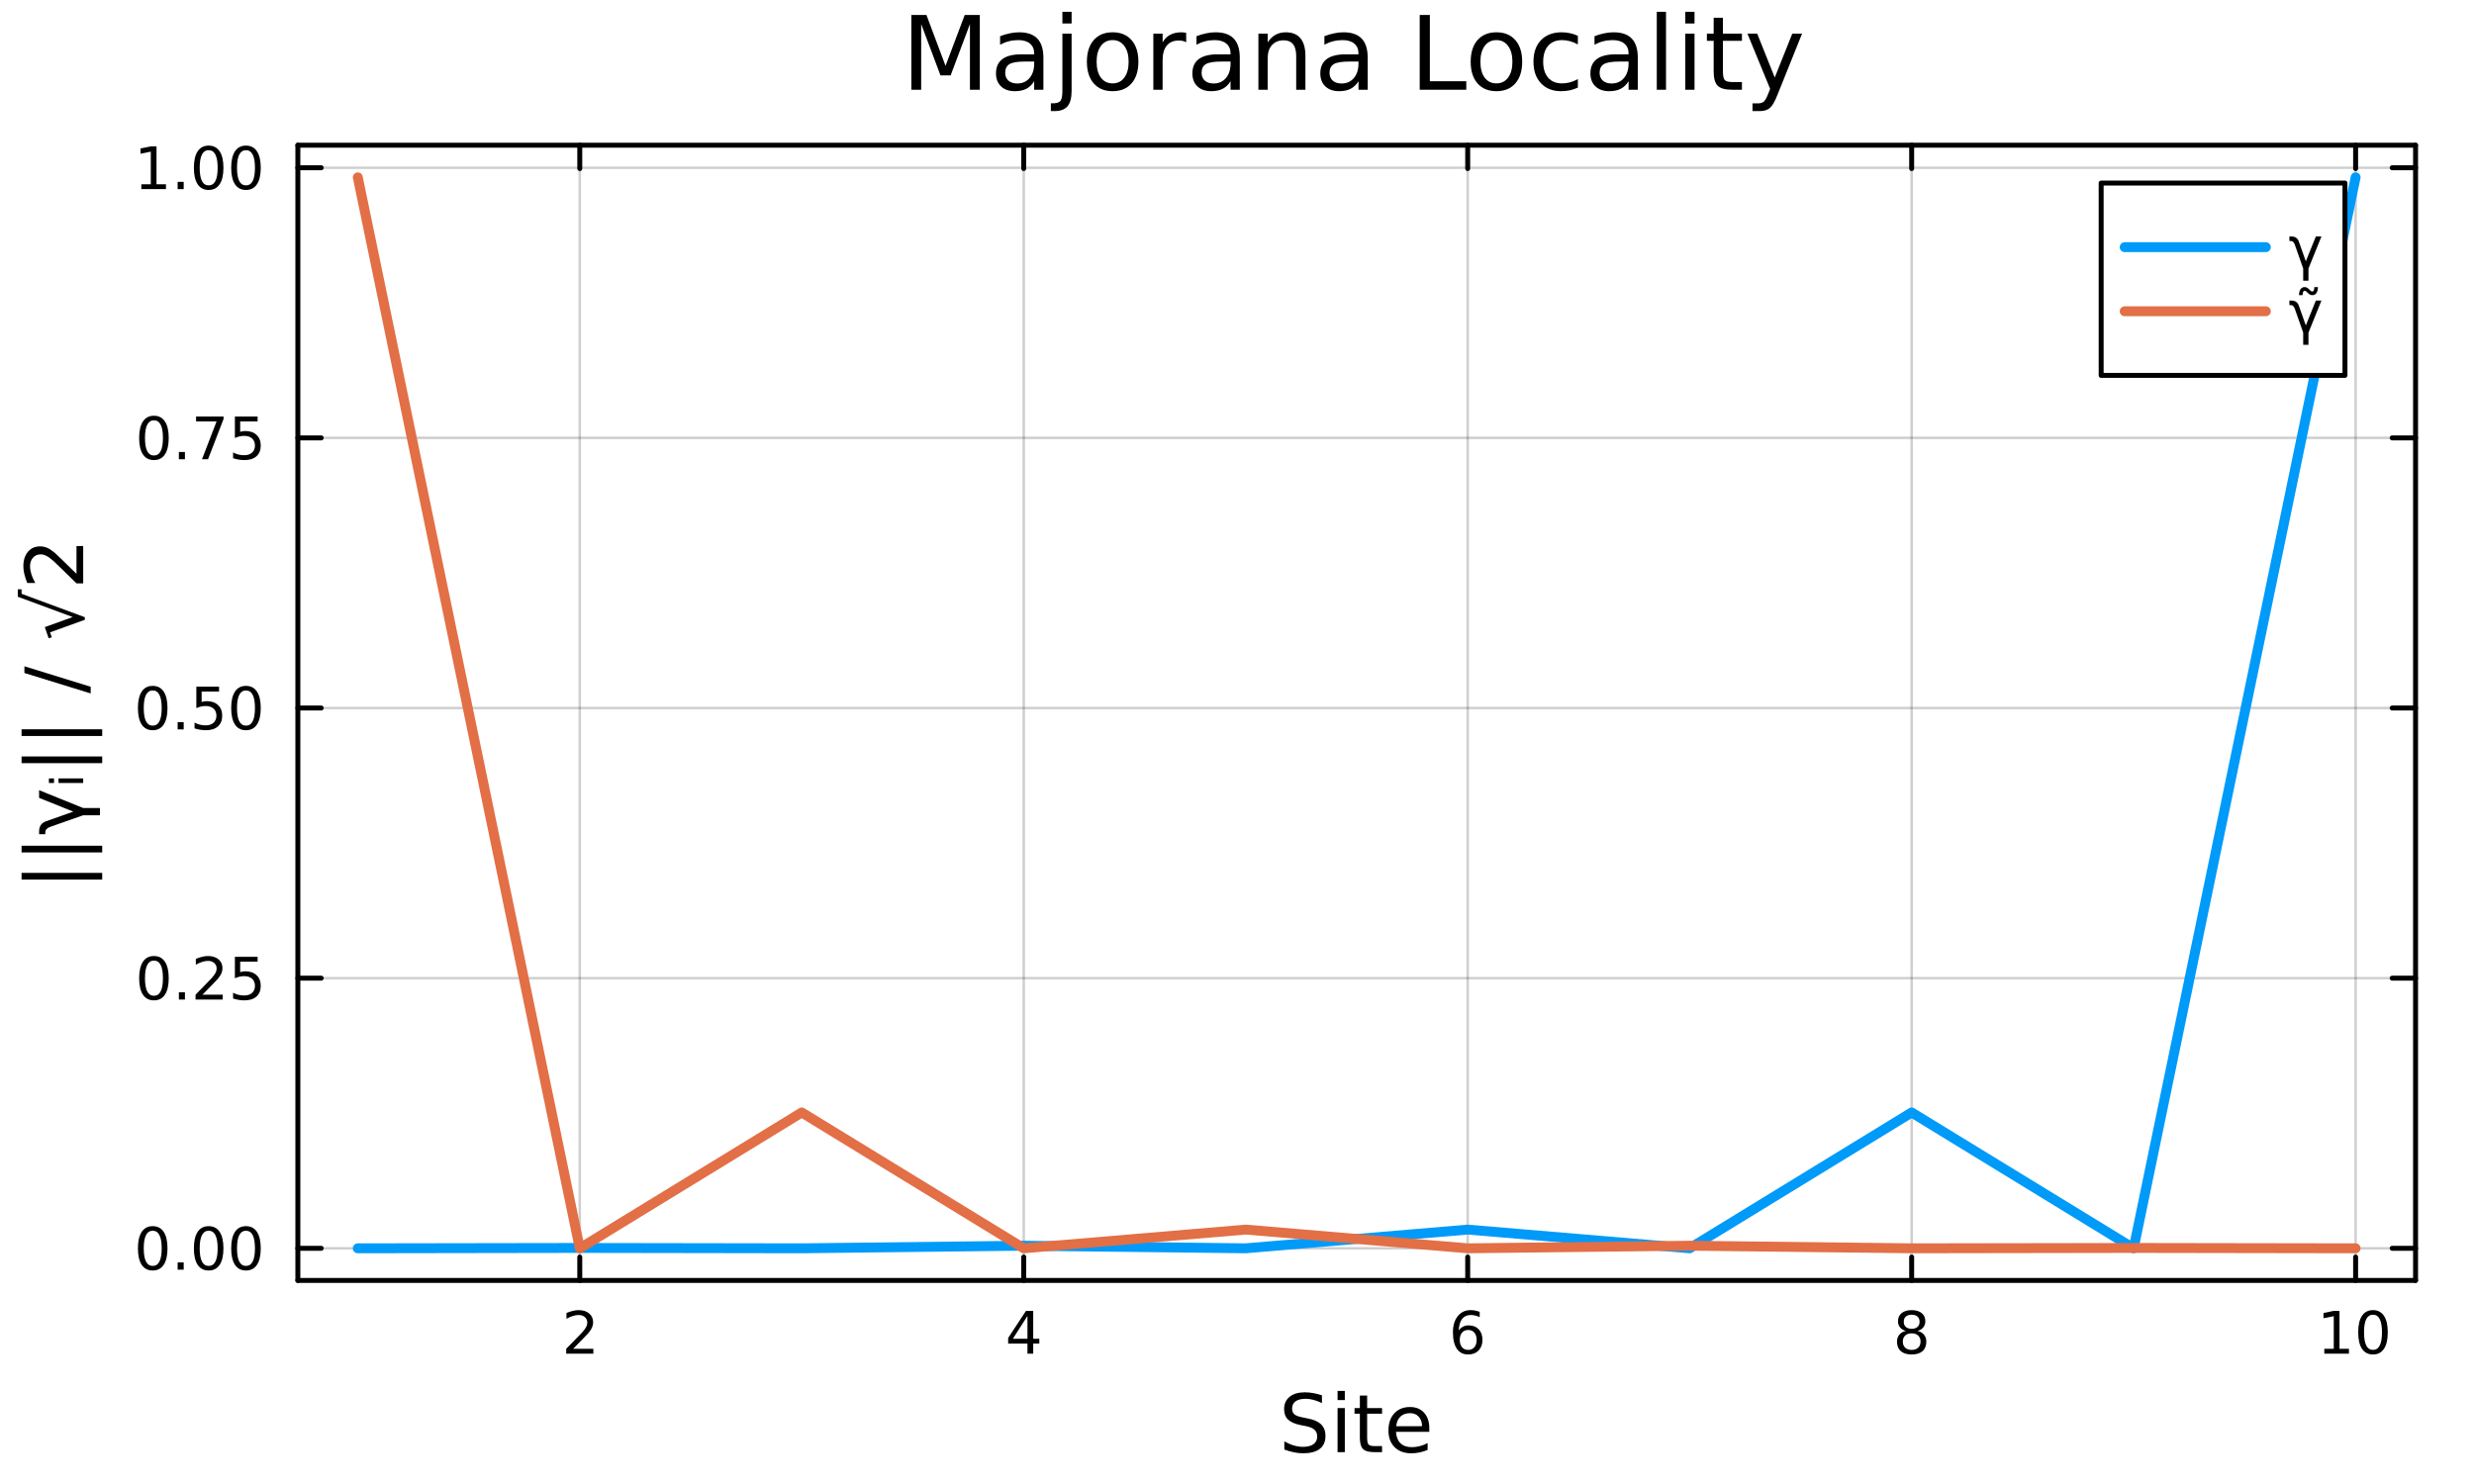 <?xml version="1.0" encoding="utf-8"?>
<svg xmlns="http://www.w3.org/2000/svg" xmlns:xlink="http://www.w3.org/1999/xlink" width="500" height="300" viewBox="0 0 2000 1200">
<rect x="0" y="0" width="2000" height="1200" fill="#333333" stroke="none"/>
<defs>
  <clipPath id="clip380">
    <rect x="0" y="0" width="2000" height="1200"/>
  </clipPath>
</defs>
<path clip-path="url(#clip380)" d="M0 1200 L2000 1200 L2000 0 L0 0  Z" fill="#ffffff" fill-rule="evenodd" fill-opacity="1"/>
<defs>
  <clipPath id="clip381">
    <rect x="400" y="0" width="1401" height="1200"/>
  </clipPath>
</defs>
<path clip-path="url(#clip380)" d="M240.79 1035.39 L1952.76 1035.39 L1952.76 117.424 L240.79 117.424  Z" fill="#ffffff" fill-rule="evenodd" fill-opacity="1"/>
<defs>
  <clipPath id="clip382">
    <rect x="240" y="117" width="1713" height="919"/>
  </clipPath>
</defs>
<polyline clip-path="url(#clip382)" style="stroke:#000000; stroke-linecap:round; stroke-linejoin:round; stroke-width:2; stroke-opacity:0.1; fill:none" points="468.693,1035.39 468.693,117.424 "/>
<polyline clip-path="url(#clip382)" style="stroke:#000000; stroke-linecap:round; stroke-linejoin:round; stroke-width:2; stroke-opacity:0.1; fill:none" points="827.596,1035.39 827.596,117.424 "/>
<polyline clip-path="url(#clip382)" style="stroke:#000000; stroke-linecap:round; stroke-linejoin:round; stroke-width:2; stroke-opacity:0.1; fill:none" points="1186.5,1035.39 1186.5,117.424 "/>
<polyline clip-path="url(#clip382)" style="stroke:#000000; stroke-linecap:round; stroke-linejoin:round; stroke-width:2; stroke-opacity:0.1; fill:none" points="1545.4,1035.39 1545.4,117.424 "/>
<polyline clip-path="url(#clip382)" style="stroke:#000000; stroke-linecap:round; stroke-linejoin:round; stroke-width:2; stroke-opacity:0.1; fill:none" points="1904.3,1035.39 1904.3,117.424 "/>
<polyline clip-path="url(#clip382)" style="stroke:#000000; stroke-linecap:round; stroke-linejoin:round; stroke-width:2; stroke-opacity:0.1; fill:none" points="468.693,1035.39 468.693,117.424 "/>
<polyline clip-path="url(#clip382)" style="stroke:#000000; stroke-linecap:round; stroke-linejoin:round; stroke-width:2; stroke-opacity:0.1; fill:none" points="827.596,1035.39 827.596,117.424 "/>
<polyline clip-path="url(#clip382)" style="stroke:#000000; stroke-linecap:round; stroke-linejoin:round; stroke-width:2; stroke-opacity:0.1; fill:none" points="1186.5,1035.39 1186.5,117.424 "/>
<polyline clip-path="url(#clip382)" style="stroke:#000000; stroke-linecap:round; stroke-linejoin:round; stroke-width:2; stroke-opacity:0.1; fill:none" points="1545.4,1035.39 1545.4,117.424 "/>
<polyline clip-path="url(#clip382)" style="stroke:#000000; stroke-linecap:round; stroke-linejoin:round; stroke-width:2; stroke-opacity:0.1; fill:none" points="1904.3,1035.39 1904.3,117.424 "/>
<polyline clip-path="url(#clip382)" style="stroke:#000000; stroke-linecap:round; stroke-linejoin:round; stroke-width:2; stroke-opacity:0.1; fill:none" points="240.79,1009.41 1952.76,1009.41 "/>
<polyline clip-path="url(#clip382)" style="stroke:#000000; stroke-linecap:round; stroke-linejoin:round; stroke-width:2; stroke-opacity:0.1; fill:none" points="240.79,790.968 1952.76,790.968 "/>
<polyline clip-path="url(#clip382)" style="stroke:#000000; stroke-linecap:round; stroke-linejoin:round; stroke-width:2; stroke-opacity:0.1; fill:none" points="240.79,572.529 1952.76,572.529 "/>
<polyline clip-path="url(#clip382)" style="stroke:#000000; stroke-linecap:round; stroke-linejoin:round; stroke-width:2; stroke-opacity:0.1; fill:none" points="240.79,354.089 1952.76,354.089 "/>
<polyline clip-path="url(#clip382)" style="stroke:#000000; stroke-linecap:round; stroke-linejoin:round; stroke-width:2; stroke-opacity:0.1; fill:none" points="240.79,135.65 1952.76,135.65 "/>
<polyline clip-path="url(#clip382)" style="stroke:#000000; stroke-linecap:round; stroke-linejoin:round; stroke-width:2; stroke-opacity:0.1; fill:none" points="240.79,1009.41 1952.76,1009.41 "/>
<polyline clip-path="url(#clip382)" style="stroke:#000000; stroke-linecap:round; stroke-linejoin:round; stroke-width:2; stroke-opacity:0.1; fill:none" points="240.79,790.968 1952.76,790.968 "/>
<polyline clip-path="url(#clip382)" style="stroke:#000000; stroke-linecap:round; stroke-linejoin:round; stroke-width:2; stroke-opacity:0.1; fill:none" points="240.79,572.529 1952.76,572.529 "/>
<polyline clip-path="url(#clip382)" style="stroke:#000000; stroke-linecap:round; stroke-linejoin:round; stroke-width:2; stroke-opacity:0.1; fill:none" points="240.79,354.089 1952.76,354.089 "/>
<polyline clip-path="url(#clip382)" style="stroke:#000000; stroke-linecap:round; stroke-linejoin:round; stroke-width:2; stroke-opacity:0.1; fill:none" points="240.79,135.65 1952.76,135.65 "/>
<polyline clip-path="url(#clip380)" style="stroke:#000000; stroke-linecap:round; stroke-linejoin:round; stroke-width:4; stroke-opacity:1; fill:none" points="240.79,1035.39 1952.76,1035.39 "/>
<polyline clip-path="url(#clip380)" style="stroke:#000000; stroke-linecap:round; stroke-linejoin:round; stroke-width:4; stroke-opacity:1; fill:none" points="240.79,117.424 1952.76,117.424 "/>
<polyline clip-path="url(#clip380)" style="stroke:#000000; stroke-linecap:round; stroke-linejoin:round; stroke-width:4; stroke-opacity:1; fill:none" points="468.693,1035.39 468.693,1016.49 "/>
<polyline clip-path="url(#clip380)" style="stroke:#000000; stroke-linecap:round; stroke-linejoin:round; stroke-width:4; stroke-opacity:1; fill:none" points="827.596,1035.39 827.596,1016.49 "/>
<polyline clip-path="url(#clip380)" style="stroke:#000000; stroke-linecap:round; stroke-linejoin:round; stroke-width:4; stroke-opacity:1; fill:none" points="1186.5,1035.39 1186.5,1016.49 "/>
<polyline clip-path="url(#clip380)" style="stroke:#000000; stroke-linecap:round; stroke-linejoin:round; stroke-width:4; stroke-opacity:1; fill:none" points="1545.4,1035.39 1545.4,1016.49 "/>
<polyline clip-path="url(#clip380)" style="stroke:#000000; stroke-linecap:round; stroke-linejoin:round; stroke-width:4; stroke-opacity:1; fill:none" points="1904.3,1035.39 1904.3,1016.49 "/>
<polyline clip-path="url(#clip380)" style="stroke:#000000; stroke-linecap:round; stroke-linejoin:round; stroke-width:4; stroke-opacity:1; fill:none" points="468.693,117.424 468.693,136.322 "/>
<polyline clip-path="url(#clip380)" style="stroke:#000000; stroke-linecap:round; stroke-linejoin:round; stroke-width:4; stroke-opacity:1; fill:none" points="827.596,117.424 827.596,136.322 "/>
<polyline clip-path="url(#clip380)" style="stroke:#000000; stroke-linecap:round; stroke-linejoin:round; stroke-width:4; stroke-opacity:1; fill:none" points="1186.5,117.424 1186.5,136.322 "/>
<polyline clip-path="url(#clip380)" style="stroke:#000000; stroke-linecap:round; stroke-linejoin:round; stroke-width:4; stroke-opacity:1; fill:none" points="1545.4,117.424 1545.4,136.322 "/>
<polyline clip-path="url(#clip380)" style="stroke:#000000; stroke-linecap:round; stroke-linejoin:round; stroke-width:4; stroke-opacity:1; fill:none" points="1904.3,117.424 1904.3,136.322 "/>
<path clip-path="url(#clip380)" d="M463.346 1090.65 L479.665 1090.65 L479.665 1094.59 L457.721 1094.59 L457.721 1090.65 Q460.383 1087.9 464.966 1083.27 Q469.573 1078.62 470.753 1077.27 Q472.999 1074.75 473.878 1073.01 Q474.781 1071.25 474.781 1069.56 Q474.781 1066.81 472.837 1065.07 Q470.915 1063.34 467.814 1063.34 Q465.615 1063.34 463.161 1064.1 Q460.73 1064.87 457.953 1066.42 L457.953 1061.69 Q460.777 1060.56 463.23 1059.98 Q465.684 1059.4 467.721 1059.4 Q473.091 1059.4 476.286 1062.09 Q479.48 1064.77 479.48 1069.26 Q479.48 1071.39 478.67 1073.31 Q477.883 1075.21 475.777 1077.81 Q475.198 1078.48 472.096 1081.69 Q468.994 1084.89 463.346 1090.65 Z" fill="#000000" fill-rule="nonzero" fill-opacity="1" /><path clip-path="url(#clip380)" d="M830.605 1064.1 L818.8 1082.55 L830.605 1082.55 L830.605 1064.1 M829.378 1060.03 L835.258 1060.03 L835.258 1082.55 L840.188 1082.55 L840.188 1086.44 L835.258 1086.44 L835.258 1094.59 L830.605 1094.59 L830.605 1086.44 L815.003 1086.44 L815.003 1081.93 L829.378 1060.03 Z" fill="#000000" fill-rule="nonzero" fill-opacity="1" /><path clip-path="url(#clip380)" d="M1186.9 1075.44 Q1183.76 1075.44 1181.9 1077.6 Q1180.08 1079.75 1180.08 1083.5 Q1180.08 1087.23 1181.9 1089.4 Q1183.76 1091.56 1186.9 1091.56 Q1190.05 1091.56 1191.88 1089.4 Q1193.73 1087.23 1193.73 1083.5 Q1193.73 1079.75 1191.88 1077.6 Q1190.05 1075.44 1186.9 1075.44 M1196.19 1060.79 L1196.19 1065.05 Q1194.43 1064.22 1192.62 1063.78 Q1190.84 1063.34 1189.08 1063.34 Q1184.45 1063.34 1182 1066.46 Q1179.57 1069.59 1179.22 1075.91 Q1180.58 1073.89 1182.64 1072.83 Q1184.7 1071.74 1187.18 1071.74 Q1192.39 1071.74 1195.4 1074.91 Q1198.43 1078.06 1198.43 1083.5 Q1198.43 1088.82 1195.28 1092.04 Q1192.14 1095.26 1186.9 1095.26 Q1180.91 1095.26 1177.74 1090.68 Q1174.57 1086.07 1174.57 1077.34 Q1174.57 1069.15 1178.45 1064.29 Q1182.34 1059.4 1188.89 1059.4 Q1190.65 1059.4 1192.44 1059.75 Q1194.24 1060.1 1196.19 1060.79 Z" fill="#000000" fill-rule="nonzero" fill-opacity="1" /><path clip-path="url(#clip380)" d="M1545.4 1078.18 Q1542.07 1078.18 1540.15 1079.96 Q1538.25 1081.74 1538.25 1084.87 Q1538.25 1087.99 1540.15 1089.77 Q1542.07 1091.56 1545.4 1091.56 Q1548.73 1091.56 1550.66 1089.77 Q1552.58 1087.97 1552.58 1084.87 Q1552.58 1081.74 1550.66 1079.96 Q1548.76 1078.18 1545.4 1078.18 M1540.73 1076.19 Q1537.72 1075.44 1536.03 1073.38 Q1534.36 1071.32 1534.36 1068.36 Q1534.36 1064.22 1537.3 1061.81 Q1540.26 1059.4 1545.4 1059.4 Q1550.56 1059.4 1553.5 1061.81 Q1556.44 1064.22 1556.44 1068.36 Q1556.44 1071.32 1554.75 1073.38 Q1553.09 1075.44 1550.1 1076.19 Q1553.48 1076.97 1555.35 1079.26 Q1557.25 1081.56 1557.25 1084.87 Q1557.25 1089.89 1554.17 1092.57 Q1551.12 1095.26 1545.4 1095.26 Q1539.68 1095.26 1536.61 1092.57 Q1533.55 1089.89 1533.55 1084.87 Q1533.55 1081.56 1535.45 1079.26 Q1537.35 1076.97 1540.73 1076.19 M1539.01 1068.8 Q1539.01 1071.49 1540.68 1072.99 Q1542.37 1074.5 1545.4 1074.5 Q1548.41 1074.5 1550.1 1072.99 Q1551.81 1071.49 1551.81 1068.8 Q1551.81 1066.12 1550.1 1064.61 Q1548.41 1063.11 1545.4 1063.11 Q1542.37 1063.11 1540.68 1064.61 Q1539.01 1066.12 1539.01 1068.8 Z" fill="#000000" fill-rule="nonzero" fill-opacity="1" /><path clip-path="url(#clip380)" d="M1878.99 1090.65 L1886.63 1090.65 L1886.63 1064.29 L1878.32 1065.95 L1878.32 1061.69 L1886.58 1060.03 L1891.26 1060.03 L1891.26 1090.65 L1898.9 1090.65 L1898.9 1094.59 L1878.99 1094.59 L1878.99 1090.65 Z" fill="#000000" fill-rule="nonzero" fill-opacity="1" /><path clip-path="url(#clip380)" d="M1918.34 1063.11 Q1914.73 1063.11 1912.9 1066.67 Q1911.1 1070.21 1911.1 1077.34 Q1911.1 1084.45 1912.9 1088.01 Q1914.73 1091.56 1918.34 1091.56 Q1921.98 1091.56 1923.78 1088.01 Q1925.61 1084.45 1925.61 1077.34 Q1925.61 1070.21 1923.78 1066.67 Q1921.98 1063.11 1918.34 1063.11 M1918.34 1059.4 Q1924.15 1059.4 1927.21 1064.01 Q1930.29 1068.59 1930.29 1077.34 Q1930.29 1086.07 1927.21 1090.68 Q1924.15 1095.26 1918.34 1095.26 Q1912.53 1095.26 1909.45 1090.68 Q1906.4 1086.07 1906.4 1077.34 Q1906.4 1068.59 1909.45 1064.01 Q1912.53 1059.4 1918.34 1059.4 Z" fill="#000000" fill-rule="nonzero" fill-opacity="1" /><path clip-path="url(#clip380)" d="M1068.67 1128.29 L1068.67 1134.56 Q1065.01 1132.81 1061.76 1131.95 Q1058.52 1131.09 1055.49 1131.09 Q1050.24 1131.09 1047.38 1133.13 Q1044.54 1135.17 1044.54 1138.92 Q1044.54 1142.07 1046.42 1143.7 Q1048.33 1145.29 1053.61 1146.27 L1057.5 1147.07 Q1064.69 1148.44 1068.1 1151.91 Q1071.53 1155.35 1071.53 1161.14 Q1071.53 1168.05 1066.89 1171.61 Q1062.27 1175.17 1053.33 1175.17 Q1049.95 1175.17 1046.13 1174.41 Q1042.35 1173.65 1038.27 1172.15 L1038.27 1165.53 Q1042.19 1167.73 1045.94 1168.84 Q1049.7 1169.95 1053.33 1169.95 Q1058.83 1169.95 1061.83 1167.79 Q1064.82 1165.63 1064.82 1161.62 Q1064.82 1158.11 1062.65 1156.14 Q1060.52 1154.17 1055.62 1153.18 L1051.7 1152.42 Q1044.51 1150.99 1041.3 1147.93 Q1038.08 1144.87 1038.08 1139.43 Q1038.08 1133.13 1042.51 1129.5 Q1046.96 1125.87 1054.76 1125.87 Q1058.1 1125.87 1061.57 1126.48 Q1065.04 1127.08 1068.67 1128.29 Z" fill="#000000" fill-rule="nonzero" fill-opacity="1" /><path clip-path="url(#clip380)" d="M1081.3 1138.6 L1087.16 1138.6 L1087.16 1174.25 L1081.3 1174.25 L1081.3 1138.6 M1081.3 1124.73 L1087.16 1124.73 L1087.16 1132.14 L1081.3 1132.14 L1081.3 1124.73 Z" fill="#000000" fill-rule="nonzero" fill-opacity="1" /><path clip-path="url(#clip380)" d="M1105.21 1128.48 L1105.21 1138.6 L1117.27 1138.6 L1117.27 1143.16 L1105.21 1143.16 L1105.21 1162.51 Q1105.21 1166.87 1106.39 1168.11 Q1107.59 1169.35 1111.25 1169.35 L1117.27 1169.35 L1117.27 1174.25 L1111.25 1174.25 Q1104.48 1174.25 1101.9 1171.74 Q1099.32 1169.19 1099.32 1162.51 L1099.32 1143.16 L1095.02 1143.16 L1095.02 1138.6 L1099.32 1138.6 L1099.32 1128.48 L1105.21 1128.48 Z" fill="#000000" fill-rule="nonzero" fill-opacity="1" /><path clip-path="url(#clip380)" d="M1155.46 1154.96 L1155.46 1157.83 L1128.54 1157.83 Q1128.92 1163.88 1132.17 1167.06 Q1135.44 1170.21 1141.27 1170.21 Q1144.64 1170.21 1147.79 1169.38 Q1150.98 1168.55 1154.1 1166.9 L1154.1 1172.44 Q1150.95 1173.77 1147.63 1174.47 Q1144.32 1175.17 1140.92 1175.17 Q1132.39 1175.17 1127.39 1170.21 Q1122.43 1165.24 1122.43 1156.78 Q1122.43 1148.03 1127.14 1142.9 Q1131.88 1137.74 1139.9 1137.74 Q1147.09 1137.74 1151.26 1142.39 Q1155.46 1147.01 1155.46 1154.96 M1149.61 1153.25 Q1149.54 1148.44 1146.9 1145.57 Q1144.29 1142.71 1139.96 1142.71 Q1135.06 1142.71 1132.1 1145.48 Q1129.17 1148.25 1128.73 1153.28 L1149.61 1153.25 Z" fill="#000000" fill-rule="nonzero" fill-opacity="1" /><polyline clip-path="url(#clip380)" style="stroke:#000000; stroke-linecap:round; stroke-linejoin:round; stroke-width:4; stroke-opacity:1; fill:none" points="240.79,1035.39 240.79,117.424 "/>
<polyline clip-path="url(#clip380)" style="stroke:#000000; stroke-linecap:round; stroke-linejoin:round; stroke-width:4; stroke-opacity:1; fill:none" points="1952.76,1035.39 1952.76,117.424 "/>
<polyline clip-path="url(#clip380)" style="stroke:#000000; stroke-linecap:round; stroke-linejoin:round; stroke-width:4; stroke-opacity:1; fill:none" points="240.79,1009.41 259.688,1009.41 "/>
<polyline clip-path="url(#clip380)" style="stroke:#000000; stroke-linecap:round; stroke-linejoin:round; stroke-width:4; stroke-opacity:1; fill:none" points="240.79,790.968 259.688,790.968 "/>
<polyline clip-path="url(#clip380)" style="stroke:#000000; stroke-linecap:round; stroke-linejoin:round; stroke-width:4; stroke-opacity:1; fill:none" points="240.79,572.529 259.688,572.529 "/>
<polyline clip-path="url(#clip380)" style="stroke:#000000; stroke-linecap:round; stroke-linejoin:round; stroke-width:4; stroke-opacity:1; fill:none" points="240.79,354.089 259.688,354.089 "/>
<polyline clip-path="url(#clip380)" style="stroke:#000000; stroke-linecap:round; stroke-linejoin:round; stroke-width:4; stroke-opacity:1; fill:none" points="240.79,135.65 259.688,135.65 "/>
<polyline clip-path="url(#clip380)" style="stroke:#000000; stroke-linecap:round; stroke-linejoin:round; stroke-width:4; stroke-opacity:1; fill:none" points="1952.76,1009.41 1933.86,1009.41 "/>
<polyline clip-path="url(#clip380)" style="stroke:#000000; stroke-linecap:round; stroke-linejoin:round; stroke-width:4; stroke-opacity:1; fill:none" points="1952.76,790.968 1933.86,790.968 "/>
<polyline clip-path="url(#clip380)" style="stroke:#000000; stroke-linecap:round; stroke-linejoin:round; stroke-width:4; stroke-opacity:1; fill:none" points="1952.76,572.529 1933.86,572.529 "/>
<polyline clip-path="url(#clip380)" style="stroke:#000000; stroke-linecap:round; stroke-linejoin:round; stroke-width:4; stroke-opacity:1; fill:none" points="1952.76,354.089 1933.86,354.089 "/>
<polyline clip-path="url(#clip380)" style="stroke:#000000; stroke-linecap:round; stroke-linejoin:round; stroke-width:4; stroke-opacity:1; fill:none" points="1952.76,135.65 1933.86,135.65 "/>
<path clip-path="url(#clip380)" d="M123.453 995.206 Q119.841 995.206 118.013 998.771 Q116.207 1002.31 116.207 1009.44 Q116.207 1016.55 118.013 1020.11 Q119.841 1023.66 123.453 1023.66 Q127.087 1023.66 128.892 1020.11 Q130.721 1016.55 130.721 1009.44 Q130.721 1002.31 128.892 998.771 Q127.087 995.206 123.453 995.206 M123.453 991.503 Q129.263 991.503 132.318 996.109 Q135.397 1000.69 135.397 1009.44 Q135.397 1018.17 132.318 1022.78 Q129.263 1027.36 123.453 1027.36 Q117.642 1027.36 114.564 1022.78 Q111.508 1018.17 111.508 1009.44 Q111.508 1000.69 114.564 996.109 Q117.642 991.503 123.453 991.503 Z" fill="#000000" fill-rule="nonzero" fill-opacity="1" /><path clip-path="url(#clip380)" d="M143.614 1020.81 L148.499 1020.81 L148.499 1026.69 L143.614 1026.69 L143.614 1020.81 Z" fill="#000000" fill-rule="nonzero" fill-opacity="1" /><path clip-path="url(#clip380)" d="M168.684 995.206 Q165.073 995.206 163.244 998.771 Q161.438 1002.31 161.438 1009.44 Q161.438 1016.55 163.244 1020.11 Q165.073 1023.66 168.684 1023.66 Q172.318 1023.66 174.124 1020.11 Q175.952 1016.55 175.952 1009.44 Q175.952 1002.31 174.124 998.771 Q172.318 995.206 168.684 995.206 M168.684 991.503 Q174.494 991.503 177.549 996.109 Q180.628 1000.69 180.628 1009.44 Q180.628 1018.17 177.549 1022.78 Q174.494 1027.36 168.684 1027.36 Q162.874 1027.36 159.795 1022.78 Q156.739 1018.17 156.739 1009.44 Q156.739 1000.69 159.795 996.109 Q162.874 991.503 168.684 991.503 Z" fill="#000000" fill-rule="nonzero" fill-opacity="1" /><path clip-path="url(#clip380)" d="M198.846 995.206 Q195.235 995.206 193.406 998.771 Q191.6 1002.31 191.6 1009.44 Q191.6 1016.55 193.406 1020.11 Q195.235 1023.66 198.846 1023.66 Q202.48 1023.66 204.285 1020.11 Q206.114 1016.55 206.114 1009.44 Q206.114 1002.31 204.285 998.771 Q202.48 995.206 198.846 995.206 M198.846 991.503 Q204.656 991.503 207.711 996.109 Q210.79 1000.69 210.79 1009.44 Q210.79 1018.17 207.711 1022.78 Q204.656 1027.36 198.846 1027.36 Q193.035 1027.36 189.957 1022.78 Q186.901 1018.17 186.901 1009.44 Q186.901 1000.69 189.957 996.109 Q193.035 991.503 198.846 991.503 Z" fill="#000000" fill-rule="nonzero" fill-opacity="1" /><path clip-path="url(#clip380)" d="M124.448 776.767 Q120.837 776.767 119.008 780.332 Q117.203 783.873 117.203 791.003 Q117.203 798.109 119.008 801.674 Q120.837 805.216 124.448 805.216 Q128.082 805.216 129.888 801.674 Q131.716 798.109 131.716 791.003 Q131.716 783.873 129.888 780.332 Q128.082 776.767 124.448 776.767 M124.448 773.063 Q130.258 773.063 133.314 777.67 Q136.392 782.253 136.392 791.003 Q136.392 799.73 133.314 804.336 Q130.258 808.92 124.448 808.92 Q118.638 808.92 115.559 804.336 Q112.504 799.73 112.504 791.003 Q112.504 782.253 115.559 777.67 Q118.638 773.063 124.448 773.063 Z" fill="#000000" fill-rule="nonzero" fill-opacity="1" /><path clip-path="url(#clip380)" d="M144.61 802.369 L149.494 802.369 L149.494 808.248 L144.61 808.248 L144.61 802.369 Z" fill="#000000" fill-rule="nonzero" fill-opacity="1" /><path clip-path="url(#clip380)" d="M163.707 804.313 L180.026 804.313 L180.026 808.248 L158.082 808.248 L158.082 804.313 Q160.744 801.559 165.327 796.929 Q169.934 792.276 171.114 790.934 Q173.36 788.41 174.239 786.674 Q175.142 784.915 175.142 783.225 Q175.142 780.471 173.198 778.735 Q171.276 776.998 168.175 776.998 Q165.975 776.998 163.522 777.762 Q161.091 778.526 158.313 780.077 L158.313 775.355 Q161.138 774.221 163.591 773.642 Q166.045 773.063 168.082 773.063 Q173.452 773.063 176.647 775.748 Q179.841 778.434 179.841 782.924 Q179.841 785.054 179.031 786.975 Q178.244 788.873 176.137 791.466 Q175.559 792.137 172.457 795.355 Q169.355 798.549 163.707 804.313 Z" fill="#000000" fill-rule="nonzero" fill-opacity="1" /><path clip-path="url(#clip380)" d="M189.887 773.688 L208.244 773.688 L208.244 777.623 L194.17 777.623 L194.17 786.096 Q195.188 785.748 196.207 785.586 Q197.225 785.401 198.244 785.401 Q204.031 785.401 207.41 788.573 Q210.79 791.744 210.79 797.16 Q210.79 802.739 207.318 805.841 Q203.846 808.92 197.526 808.92 Q195.35 808.92 193.082 808.549 Q190.836 808.179 188.429 807.438 L188.429 802.739 Q190.512 803.873 192.735 804.429 Q194.957 804.984 197.434 804.984 Q201.438 804.984 203.776 802.878 Q206.114 800.772 206.114 797.16 Q206.114 793.549 203.776 791.443 Q201.438 789.336 197.434 789.336 Q195.559 789.336 193.684 789.753 Q191.832 790.17 189.887 791.049 L189.887 773.688 Z" fill="#000000" fill-rule="nonzero" fill-opacity="1" /><path clip-path="url(#clip380)" d="M123.453 558.328 Q119.841 558.328 118.013 561.892 Q116.207 565.434 116.207 572.564 Q116.207 579.67 118.013 583.235 Q119.841 586.777 123.453 586.777 Q127.087 586.777 128.892 583.235 Q130.721 579.67 130.721 572.564 Q130.721 565.434 128.892 561.892 Q127.087 558.328 123.453 558.328 M123.453 554.624 Q129.263 554.624 132.318 559.23 Q135.397 563.814 135.397 572.564 Q135.397 581.29 132.318 585.897 Q129.263 590.48 123.453 590.48 Q117.642 590.48 114.564 585.897 Q111.508 581.29 111.508 572.564 Q111.508 563.814 114.564 559.23 Q117.642 554.624 123.453 554.624 Z" fill="#000000" fill-rule="nonzero" fill-opacity="1" /><path clip-path="url(#clip380)" d="M143.614 583.929 L148.499 583.929 L148.499 589.809 L143.614 589.809 L143.614 583.929 Z" fill="#000000" fill-rule="nonzero" fill-opacity="1" /><path clip-path="url(#clip380)" d="M158.73 555.249 L177.087 555.249 L177.087 559.184 L163.013 559.184 L163.013 567.656 Q164.031 567.309 165.05 567.147 Q166.068 566.962 167.087 566.962 Q172.874 566.962 176.253 570.133 Q179.633 573.304 179.633 578.721 Q179.633 584.3 176.161 587.402 Q172.688 590.48 166.369 590.48 Q164.193 590.48 161.925 590.11 Q159.679 589.739 157.272 588.999 L157.272 584.3 Q159.355 585.434 161.577 585.989 Q163.8 586.545 166.276 586.545 Q170.281 586.545 172.619 584.439 Q174.957 582.332 174.957 578.721 Q174.957 575.11 172.619 573.003 Q170.281 570.897 166.276 570.897 Q164.401 570.897 162.526 571.314 Q160.675 571.73 158.73 572.61 L158.73 555.249 Z" fill="#000000" fill-rule="nonzero" fill-opacity="1" /><path clip-path="url(#clip380)" d="M198.846 558.328 Q195.235 558.328 193.406 561.892 Q191.6 565.434 191.6 572.564 Q191.6 579.67 193.406 583.235 Q195.235 586.777 198.846 586.777 Q202.48 586.777 204.285 583.235 Q206.114 579.67 206.114 572.564 Q206.114 565.434 204.285 561.892 Q202.48 558.328 198.846 558.328 M198.846 554.624 Q204.656 554.624 207.711 559.23 Q210.79 563.814 210.79 572.564 Q210.79 581.29 207.711 585.897 Q204.656 590.48 198.846 590.48 Q193.035 590.48 189.957 585.897 Q186.901 581.29 186.901 572.564 Q186.901 563.814 189.957 559.23 Q193.035 554.624 198.846 554.624 Z" fill="#000000" fill-rule="nonzero" fill-opacity="1" /><path clip-path="url(#clip380)" d="M124.448 339.888 Q120.837 339.888 119.008 343.453 Q117.203 346.995 117.203 354.124 Q117.203 361.231 119.008 364.795 Q120.837 368.337 124.448 368.337 Q128.082 368.337 129.888 364.795 Q131.716 361.231 131.716 354.124 Q131.716 346.995 129.888 343.453 Q128.082 339.888 124.448 339.888 M124.448 336.185 Q130.258 336.185 133.314 340.791 Q136.392 345.374 136.392 354.124 Q136.392 362.851 133.314 367.457 Q130.258 372.041 124.448 372.041 Q118.638 372.041 115.559 367.457 Q112.504 362.851 112.504 354.124 Q112.504 345.374 115.559 340.791 Q118.638 336.185 124.448 336.185 Z" fill="#000000" fill-rule="nonzero" fill-opacity="1" /><path clip-path="url(#clip380)" d="M144.61 365.49 L149.494 365.49 L149.494 371.369 L144.61 371.369 L144.61 365.49 Z" fill="#000000" fill-rule="nonzero" fill-opacity="1" /><path clip-path="url(#clip380)" d="M158.499 336.809 L180.721 336.809 L180.721 338.8 L168.175 371.369 L163.29 371.369 L175.096 340.745 L158.499 340.745 L158.499 336.809 Z" fill="#000000" fill-rule="nonzero" fill-opacity="1" /><path clip-path="url(#clip380)" d="M189.887 336.809 L208.244 336.809 L208.244 340.745 L194.17 340.745 L194.17 349.217 Q195.188 348.87 196.207 348.708 Q197.225 348.522 198.244 348.522 Q204.031 348.522 207.41 351.694 Q210.79 354.865 210.79 360.282 Q210.79 365.86 207.318 368.962 Q203.846 372.041 197.526 372.041 Q195.35 372.041 193.082 371.67 Q190.836 371.3 188.429 370.559 L188.429 365.86 Q190.512 366.995 192.735 367.55 Q194.957 368.106 197.434 368.106 Q201.438 368.106 203.776 365.999 Q206.114 363.893 206.114 360.282 Q206.114 356.671 203.776 354.564 Q201.438 352.458 197.434 352.458 Q195.559 352.458 193.684 352.874 Q191.832 353.291 189.887 354.171 L189.887 336.809 Z" fill="#000000" fill-rule="nonzero" fill-opacity="1" /><path clip-path="url(#clip380)" d="M114.263 148.995 L121.902 148.995 L121.902 122.629 L113.591 124.296 L113.591 120.037 L121.855 118.37 L126.531 118.37 L126.531 148.995 L134.17 148.995 L134.17 152.93 L114.263 152.93 L114.263 148.995 Z" fill="#000000" fill-rule="nonzero" fill-opacity="1" /><path clip-path="url(#clip380)" d="M143.614 147.05 L148.499 147.05 L148.499 152.93 L143.614 152.93 L143.614 147.05 Z" fill="#000000" fill-rule="nonzero" fill-opacity="1" /><path clip-path="url(#clip380)" d="M168.684 121.449 Q165.073 121.449 163.244 125.014 Q161.438 128.555 161.438 135.685 Q161.438 142.791 163.244 146.356 Q165.073 149.898 168.684 149.898 Q172.318 149.898 174.124 146.356 Q175.952 142.791 175.952 135.685 Q175.952 128.555 174.124 125.014 Q172.318 121.449 168.684 121.449 M168.684 117.745 Q174.494 117.745 177.549 122.352 Q180.628 126.935 180.628 135.685 Q180.628 144.412 177.549 149.018 Q174.494 153.601 168.684 153.601 Q162.874 153.601 159.795 149.018 Q156.739 144.412 156.739 135.685 Q156.739 126.935 159.795 122.352 Q162.874 117.745 168.684 117.745 Z" fill="#000000" fill-rule="nonzero" fill-opacity="1" /><path clip-path="url(#clip380)" d="M198.846 121.449 Q195.235 121.449 193.406 125.014 Q191.6 128.555 191.6 135.685 Q191.6 142.791 193.406 146.356 Q195.235 149.898 198.846 149.898 Q202.48 149.898 204.285 146.356 Q206.114 142.791 206.114 135.685 Q206.114 128.555 204.285 125.014 Q202.48 121.449 198.846 121.449 M198.846 117.745 Q204.656 117.745 207.711 122.352 Q210.79 126.935 210.79 135.685 Q210.79 144.412 207.711 149.018 Q204.656 153.601 198.846 153.601 Q193.035 153.601 189.957 149.018 Q186.901 144.412 186.901 135.685 Q186.901 126.935 189.957 122.352 Q193.035 117.745 198.846 117.745 Z" fill="#000000" fill-rule="nonzero" fill-opacity="1" /><path clip-path="url(#clip380)" d="M17.441 705.837 L82.625 705.837 L82.625 711.248 L17.441 711.248 L17.441 705.837 Z" fill="#000000" fill-rule="nonzero" fill-opacity="1" /><path clip-path="url(#clip380)" d="M17.441 683.875 L82.625 683.875 L82.625 689.286 L17.441 689.286 L17.441 683.875 Z" fill="#000000" fill-rule="nonzero" fill-opacity="1" /><path clip-path="url(#clip380)" d="M37.206 664.11 L59.231 656.312 L31.604 645.172 L31.604 638.965 L67.252 653.383 L80.811 653.383 L80.811 659.24 L67.252 659.24 L40.644 668.597 Q36.633 669.998 36.633 673.021 L36.633 674.581 L31.604 674.581 L31.604 672.353 Q31.604 666.083 37.206 664.11 Z" fill="#000000" fill-rule="nonzero" fill-opacity="1" /><path clip-path="url(#clip380)" d="M47.296 633.14 L47.296 629.448 L67.252 629.448 L67.252 633.14 L47.296 633.14 M39.529 633.14 L39.529 629.448 L43.667 629.448 L43.667 633.14 L39.529 633.14 Z" fill="#000000" fill-rule="nonzero" fill-opacity="1" /><path clip-path="url(#clip380)" d="M17.441 611.688 L82.625 611.688 L82.625 617.099 L17.441 617.099 L17.441 611.688 Z" fill="#000000" fill-rule="nonzero" fill-opacity="1" /><path clip-path="url(#clip380)" d="M17.441 589.726 L82.625 589.726 L82.625 595.137 L17.441 595.137 L17.441 589.726 Z" fill="#000000" fill-rule="nonzero" fill-opacity="1" /><path clip-path="url(#clip380)" d="M19.732 544.18 L19.732 538.769 L73.3 555.32 L73.3 560.73 L19.732 544.18 Z" fill="#000000" fill-rule="nonzero" fill-opacity="1" /><path clip-path="url(#clip380)" d="M14.385 482.528 L14.385 476.512 L17.441 476.512 L17.441 480.172 L68.557 499.079 L68.557 501.179 L40.453 511.333 L41.885 515.311 L39.339 516.107 L36.219 507.099 L58.786 498.951 L14.385 482.528 Z" fill="#000000" fill-rule="nonzero" fill-opacity="1" /><path clip-path="url(#clip380)" d="M61.841 464.004 L61.841 441.564 L67.252 441.564 L67.252 471.738 L61.841 471.738 Q58.054 468.078 51.688 461.776 Q45.291 455.442 43.444 453.818 Q39.975 450.731 37.588 449.522 Q35.169 448.28 32.846 448.28 Q29.058 448.28 26.671 450.954 Q24.284 453.596 24.284 457.861 Q24.284 460.884 25.334 464.258 Q26.384 467.6 28.517 471.42 L22.024 471.42 Q20.464 467.536 19.669 464.163 Q18.873 460.789 18.873 457.988 Q18.873 450.604 22.565 446.211 Q26.257 441.819 32.432 441.819 Q35.36 441.819 38.002 442.933 Q40.612 444.015 44.176 446.912 Q45.099 447.707 49.524 451.972 Q53.916 456.237 61.841 464.004 Z" fill="#000000" fill-rule="nonzero" fill-opacity="1" /><path clip-path="url(#clip380)" d="M736.749 12.096 L748.942 12.096 L764.376 53.253 L779.891 12.096 L792.084 12.096 L792.084 72.576 L784.104 72.576 L784.104 19.469 L768.508 60.95 L760.285 60.95 L744.689 19.469 L744.689 72.576 L736.749 72.576 L736.749 12.096 Z" fill="#000000" fill-rule="nonzero" fill-opacity="1" /><path clip-path="url(#clip380)" d="M828.623 49.769 Q819.59 49.769 816.106 51.835 Q812.622 53.901 812.622 58.884 Q812.622 62.854 815.215 65.203 Q817.848 67.512 822.344 67.512 Q828.542 67.512 832.269 63.137 Q836.037 58.722 836.037 51.43 L836.037 49.769 L828.623 49.769 M843.49 46.691 L843.49 72.576 L836.037 72.576 L836.037 65.689 Q833.484 69.821 829.677 71.806 Q825.869 73.751 820.36 73.751 Q813.392 73.751 809.26 69.862 Q805.169 65.933 805.169 59.37 Q805.169 51.714 810.273 47.825 Q815.417 43.936 825.585 43.936 L836.037 43.936 L836.037 43.207 Q836.037 38.062 832.634 35.267 Q829.272 32.431 823.155 32.431 Q819.266 32.431 815.579 33.363 Q811.893 34.295 808.49 36.158 L808.49 29.272 Q812.582 27.692 816.43 26.922 Q820.279 26.112 823.924 26.112 Q833.768 26.112 838.629 31.216 Q843.49 36.32 843.49 46.691 Z" fill="#000000" fill-rule="nonzero" fill-opacity="1" /><path clip-path="url(#clip380)" d="M858.843 27.206 L866.297 27.206 L866.297 73.386 Q866.297 82.055 862.975 85.944 Q859.694 89.833 852.362 89.833 L849.526 89.833 L849.526 83.513 L851.511 83.513 Q855.764 83.513 857.304 81.528 Q858.843 79.584 858.843 73.386 L858.843 27.206 M858.843 9.544 L866.297 9.544 L866.297 18.983 L858.843 18.983 L858.843 9.544 Z" fill="#000000" fill-rule="nonzero" fill-opacity="1" /><path clip-path="url(#clip380)" d="M899.474 32.431 Q893.478 32.431 889.995 37.131 Q886.511 41.789 886.511 49.931 Q886.511 58.074 889.954 62.773 Q893.438 67.431 899.474 67.431 Q905.429 67.431 908.912 62.732 Q912.396 58.033 912.396 49.931 Q912.396 41.87 908.912 37.171 Q905.429 32.431 899.474 32.431 M899.474 26.112 Q909.196 26.112 914.746 32.431 Q920.295 38.751 920.295 49.931 Q920.295 61.071 914.746 67.431 Q909.196 73.751 899.474 73.751 Q889.711 73.751 884.161 67.431 Q878.652 61.071 878.652 49.931 Q878.652 38.751 884.161 32.431 Q889.711 26.112 899.474 26.112 Z" fill="#000000" fill-rule="nonzero" fill-opacity="1" /><path clip-path="url(#clip380)" d="M958.941 34.173 Q957.685 33.444 956.186 33.12 Q954.728 32.756 952.946 32.756 Q946.626 32.756 943.223 36.888 Q939.861 40.979 939.861 48.676 L939.861 72.576 L932.367 72.576 L932.367 27.206 L939.861 27.206 L939.861 34.254 Q942.211 30.122 945.978 28.138 Q949.745 26.112 955.133 26.112 Q955.903 26.112 956.834 26.234 Q957.766 26.315 958.9 26.517 L958.941 34.173 Z" fill="#000000" fill-rule="nonzero" fill-opacity="1" /><path clip-path="url(#clip380)" d="M987.378 49.769 Q978.345 49.769 974.861 51.835 Q971.377 53.901 971.377 58.884 Q971.377 62.854 973.97 65.203 Q976.603 67.512 981.099 67.512 Q987.297 67.512 991.024 63.137 Q994.791 58.722 994.791 51.43 L994.791 49.769 L987.378 49.769 M1002.25 46.691 L1002.25 72.576 L994.791 72.576 L994.791 65.689 Q992.239 69.821 988.432 71.806 Q984.624 73.751 979.114 73.751 Q972.147 73.751 968.015 69.862 Q963.924 65.933 963.924 59.37 Q963.924 51.714 969.028 47.825 Q974.172 43.936 984.34 43.936 L994.791 43.936 L994.791 43.207 Q994.791 38.062 991.389 35.267 Q988.026 32.431 981.91 32.431 Q978.021 32.431 974.334 33.363 Q970.648 34.295 967.245 36.158 L967.245 29.272 Q971.337 27.692 975.185 26.922 Q979.033 26.112 982.679 26.112 Q992.523 26.112 997.384 31.216 Q1002.25 36.32 1002.25 46.691 Z" fill="#000000" fill-rule="nonzero" fill-opacity="1" /><path clip-path="url(#clip380)" d="M1055.31 45.192 L1055.31 72.576 L1047.86 72.576 L1047.86 45.435 Q1047.86 38.994 1045.35 35.794 Q1042.84 32.594 1037.81 32.594 Q1031.78 32.594 1028.29 36.442 Q1024.81 40.29 1024.81 46.934 L1024.81 72.576 L1017.31 72.576 L1017.31 27.206 L1024.81 27.206 L1024.81 34.254 Q1027.48 30.163 1031.09 28.138 Q1034.73 26.112 1039.47 26.112 Q1047.29 26.112 1051.3 30.973 Q1055.31 35.794 1055.31 45.192 Z" fill="#000000" fill-rule="nonzero" fill-opacity="1" /><path clip-path="url(#clip380)" d="M1090.8 49.769 Q1081.76 49.769 1078.28 51.835 Q1074.8 53.901 1074.8 58.884 Q1074.8 62.854 1077.39 65.203 Q1080.02 67.512 1084.52 67.512 Q1090.72 67.512 1094.44 63.137 Q1098.21 58.722 1098.21 51.43 L1098.21 49.769 L1090.8 49.769 M1105.66 46.691 L1105.66 72.576 L1098.21 72.576 L1098.21 65.689 Q1095.66 69.821 1091.85 71.806 Q1088.04 73.751 1082.53 73.751 Q1075.57 73.751 1071.43 69.862 Q1067.34 65.933 1067.34 59.37 Q1067.34 51.714 1072.45 47.825 Q1077.59 43.936 1087.76 43.936 L1098.21 43.936 L1098.21 43.207 Q1098.21 38.062 1094.81 35.267 Q1091.45 32.431 1085.33 32.431 Q1081.44 32.431 1077.75 33.363 Q1074.07 34.295 1070.66 36.158 L1070.66 29.272 Q1074.76 27.692 1078.6 26.922 Q1082.45 26.112 1086.1 26.112 Q1095.94 26.112 1100.8 31.216 Q1105.66 36.32 1105.66 46.691 Z" fill="#000000" fill-rule="nonzero" fill-opacity="1" /><path clip-path="url(#clip380)" d="M1147.71 12.096 L1155.9 12.096 L1155.9 65.689 L1185.35 65.689 L1185.35 72.576 L1147.71 72.576 L1147.71 12.096 Z" fill="#000000" fill-rule="nonzero" fill-opacity="1" /><path clip-path="url(#clip380)" d="M1209.73 32.431 Q1203.74 32.431 1200.25 37.131 Q1196.77 41.789 1196.77 49.931 Q1196.77 58.074 1200.21 62.773 Q1203.7 67.431 1209.73 67.431 Q1215.69 67.431 1219.17 62.732 Q1222.65 58.033 1222.65 49.931 Q1222.65 41.87 1219.17 37.171 Q1215.69 32.431 1209.73 32.431 M1209.73 26.112 Q1219.45 26.112 1225 32.431 Q1230.55 38.751 1230.55 49.931 Q1230.55 61.071 1225 67.431 Q1219.45 73.751 1209.73 73.751 Q1199.97 73.751 1194.42 67.431 Q1188.91 61.071 1188.91 49.931 Q1188.91 38.751 1194.42 32.431 Q1199.97 26.112 1209.73 26.112 Z" fill="#000000" fill-rule="nonzero" fill-opacity="1" /><path clip-path="url(#clip380)" d="M1275.56 28.948 L1275.56 35.915 Q1272.4 34.173 1269.2 33.323 Q1266.04 32.431 1262.8 32.431 Q1255.55 32.431 1251.54 37.05 Q1247.53 41.627 1247.53 49.931 Q1247.53 58.236 1251.54 62.854 Q1255.55 67.431 1262.8 67.431 Q1266.04 67.431 1269.2 66.581 Q1272.4 65.689 1275.56 63.948 L1275.56 70.834 Q1272.44 72.292 1269.08 73.022 Q1265.76 73.751 1261.99 73.751 Q1251.74 73.751 1245.7 67.31 Q1239.67 60.869 1239.67 49.931 Q1239.67 38.832 1245.74 32.472 Q1251.86 26.112 1262.48 26.112 Q1265.92 26.112 1269.2 26.841 Q1272.48 27.53 1275.56 28.948 Z" fill="#000000" fill-rule="nonzero" fill-opacity="1" /><path clip-path="url(#clip380)" d="M1309.14 49.769 Q1300.11 49.769 1296.62 51.835 Q1293.14 53.901 1293.14 58.884 Q1293.14 62.854 1295.73 65.203 Q1298.37 67.512 1302.86 67.512 Q1309.06 67.512 1312.79 63.137 Q1316.55 58.722 1316.55 51.43 L1316.55 49.769 L1309.14 49.769 M1324.01 46.691 L1324.01 72.576 L1316.55 72.576 L1316.55 65.689 Q1314 69.821 1310.19 71.806 Q1306.39 73.751 1300.88 73.751 Q1293.91 73.751 1289.78 69.862 Q1285.69 65.933 1285.69 59.37 Q1285.69 51.714 1290.79 47.825 Q1295.94 43.936 1306.1 43.936 L1316.55 43.936 L1316.55 43.207 Q1316.55 38.062 1313.15 35.267 Q1309.79 32.431 1303.67 32.431 Q1299.78 32.431 1296.1 33.363 Q1292.41 34.295 1289.01 36.158 L1289.01 29.272 Q1293.1 27.692 1296.95 26.922 Q1300.8 26.112 1304.44 26.112 Q1314.29 26.112 1319.15 31.216 Q1324.01 36.32 1324.01 46.691 Z" fill="#000000" fill-rule="nonzero" fill-opacity="1" /><path clip-path="url(#clip380)" d="M1339.36 9.544 L1346.82 9.544 L1346.82 72.576 L1339.36 72.576 L1339.36 9.544 Z" fill="#000000" fill-rule="nonzero" fill-opacity="1" /><path clip-path="url(#clip380)" d="M1362.41 27.206 L1369.86 27.206 L1369.86 72.576 L1362.41 72.576 L1362.41 27.206 M1362.41 9.544 L1369.86 9.544 L1369.86 18.983 L1362.41 18.983 L1362.41 9.544 Z" fill="#000000" fill-rule="nonzero" fill-opacity="1" /><path clip-path="url(#clip380)" d="M1392.83 14.324 L1392.83 27.206 L1408.19 27.206 L1408.19 32.999 L1392.83 32.999 L1392.83 57.628 Q1392.83 63.178 1394.33 64.758 Q1395.87 66.338 1400.53 66.338 L1408.19 66.338 L1408.19 72.576 L1400.53 72.576 Q1391.9 72.576 1388.62 69.376 Q1385.34 66.135 1385.34 57.628 L1385.34 32.999 L1379.87 32.999 L1379.87 27.206 L1385.34 27.206 L1385.34 14.324 L1392.83 14.324 Z" fill="#000000" fill-rule="nonzero" fill-opacity="1" /><path clip-path="url(#clip380)" d="M1436.87 76.789 Q1433.71 84.891 1430.71 87.362 Q1427.71 89.833 1422.69 89.833 L1416.73 89.833 L1416.73 83.594 L1421.11 83.594 Q1424.19 83.594 1425.89 82.136 Q1427.59 80.678 1429.66 75.25 L1430.99 71.847 L1412.64 27.206 L1420.54 27.206 L1434.72 62.692 L1448.9 27.206 L1456.8 27.206 L1436.87 76.789 Z" fill="#000000" fill-rule="nonzero" fill-opacity="1" /><polyline clip-path="url(#clip382)" style="stroke:#009af9; stroke-linecap:round; stroke-linejoin:round; stroke-width:8; stroke-opacity:1; fill:none" points="289.242,1009.41 468.693,1009.12 648.145,1009.41 827.596,1007.32 1007.05,1009.41 1186.5,994.277 1365.95,1009.41 1545.4,899.573 1724.85,1009.41 1904.3,143.404 "/>
<polyline clip-path="url(#clip382)" style="stroke:#e26f46; stroke-linecap:round; stroke-linejoin:round; stroke-width:8; stroke-opacity:1; fill:none" points="289.242,143.404 468.693,1009.41 648.145,899.573 827.596,1009.41 1007.05,994.277 1186.5,1009.41 1365.95,1007.32 1545.4,1009.41 1724.85,1009.12 1904.3,1009.41 "/>
<path clip-path="url(#clip380)" d="M1698.59 303.543 L1895.69 303.543 L1895.69 148.023 L1698.59 148.023  Z" fill="#ffffff" fill-rule="evenodd" fill-opacity="1"/>
<polyline clip-path="url(#clip380)" style="stroke:#000000; stroke-linecap:round; stroke-linejoin:round; stroke-width:4; stroke-opacity:1; fill:none" points="1698.59,303.543 1895.69,303.543 1895.69,148.023 1698.59,148.023 1698.59,303.543 "/>
<polyline clip-path="url(#clip380)" style="stroke:#009af9; stroke-linecap:round; stroke-linejoin:round; stroke-width:8; stroke-opacity:1; fill:none" points="1717.61,199.863 1831.74,199.863 "/>
<path clip-path="url(#clip380)" d="M1858.38 195.291 L1864.05 211.31 L1872.15 191.217 L1876.67 191.217 L1866.18 217.143 L1866.18 227.004 L1861.92 227.004 L1861.92 217.143 L1855.12 197.791 Q1854.1 194.875 1851.9 194.875 L1850.77 194.875 L1850.77 191.217 L1852.39 191.217 Q1856.95 191.217 1858.38 195.291 Z" fill="#000000" fill-rule="nonzero" fill-opacity="1" /><polyline clip-path="url(#clip380)" style="stroke:#e26f46; stroke-linecap:round; stroke-linejoin:round; stroke-width:8; stroke-opacity:1; fill:none" points="1717.61,251.703 1831.74,251.703 "/>
<path clip-path="url(#clip380)" d="M1858.38 247.131 L1864.05 263.15 L1872.15 243.057 L1876.67 243.057 L1866.18 268.983 L1866.18 278.844 L1861.92 278.844 L1861.92 268.983 L1855.12 249.631 Q1854.1 246.715 1851.9 246.715 L1850.77 246.715 L1850.77 243.057 L1852.39 243.057 Q1856.95 243.057 1858.38 247.131 Z" fill="#000000" fill-rule="nonzero" fill-opacity="1" /><path clip-path="url(#clip380)" d="M1866.09 237.27 L1864.77 235.997 Q1864.26 235.534 1863.89 235.326 Q1863.5 235.094 1863.2 235.094 Q1862.32 235.094 1861.9 235.951 Q1861.48 236.784 1861.44 238.682 L1858.54 238.682 Q1858.59 235.557 1859.77 233.867 Q1860.95 232.154 1863.06 232.154 Q1863.94 232.154 1864.68 232.478 Q1865.42 232.803 1866.28 233.566 L1867.59 234.84 Q1868.1 235.303 1868.5 235.534 Q1868.87 235.742 1869.17 235.742 Q1870.05 235.742 1870.46 234.909 Q1870.88 234.053 1870.93 232.154 L1873.82 232.154 Q1873.78 235.279 1872.59 236.992 Q1871.41 238.682 1869.31 238.682 Q1868.43 238.682 1867.69 238.358 Q1866.95 238.034 1866.09 237.27 Z" fill="#000000" fill-rule="nonzero" fill-opacity="1" /></svg>
